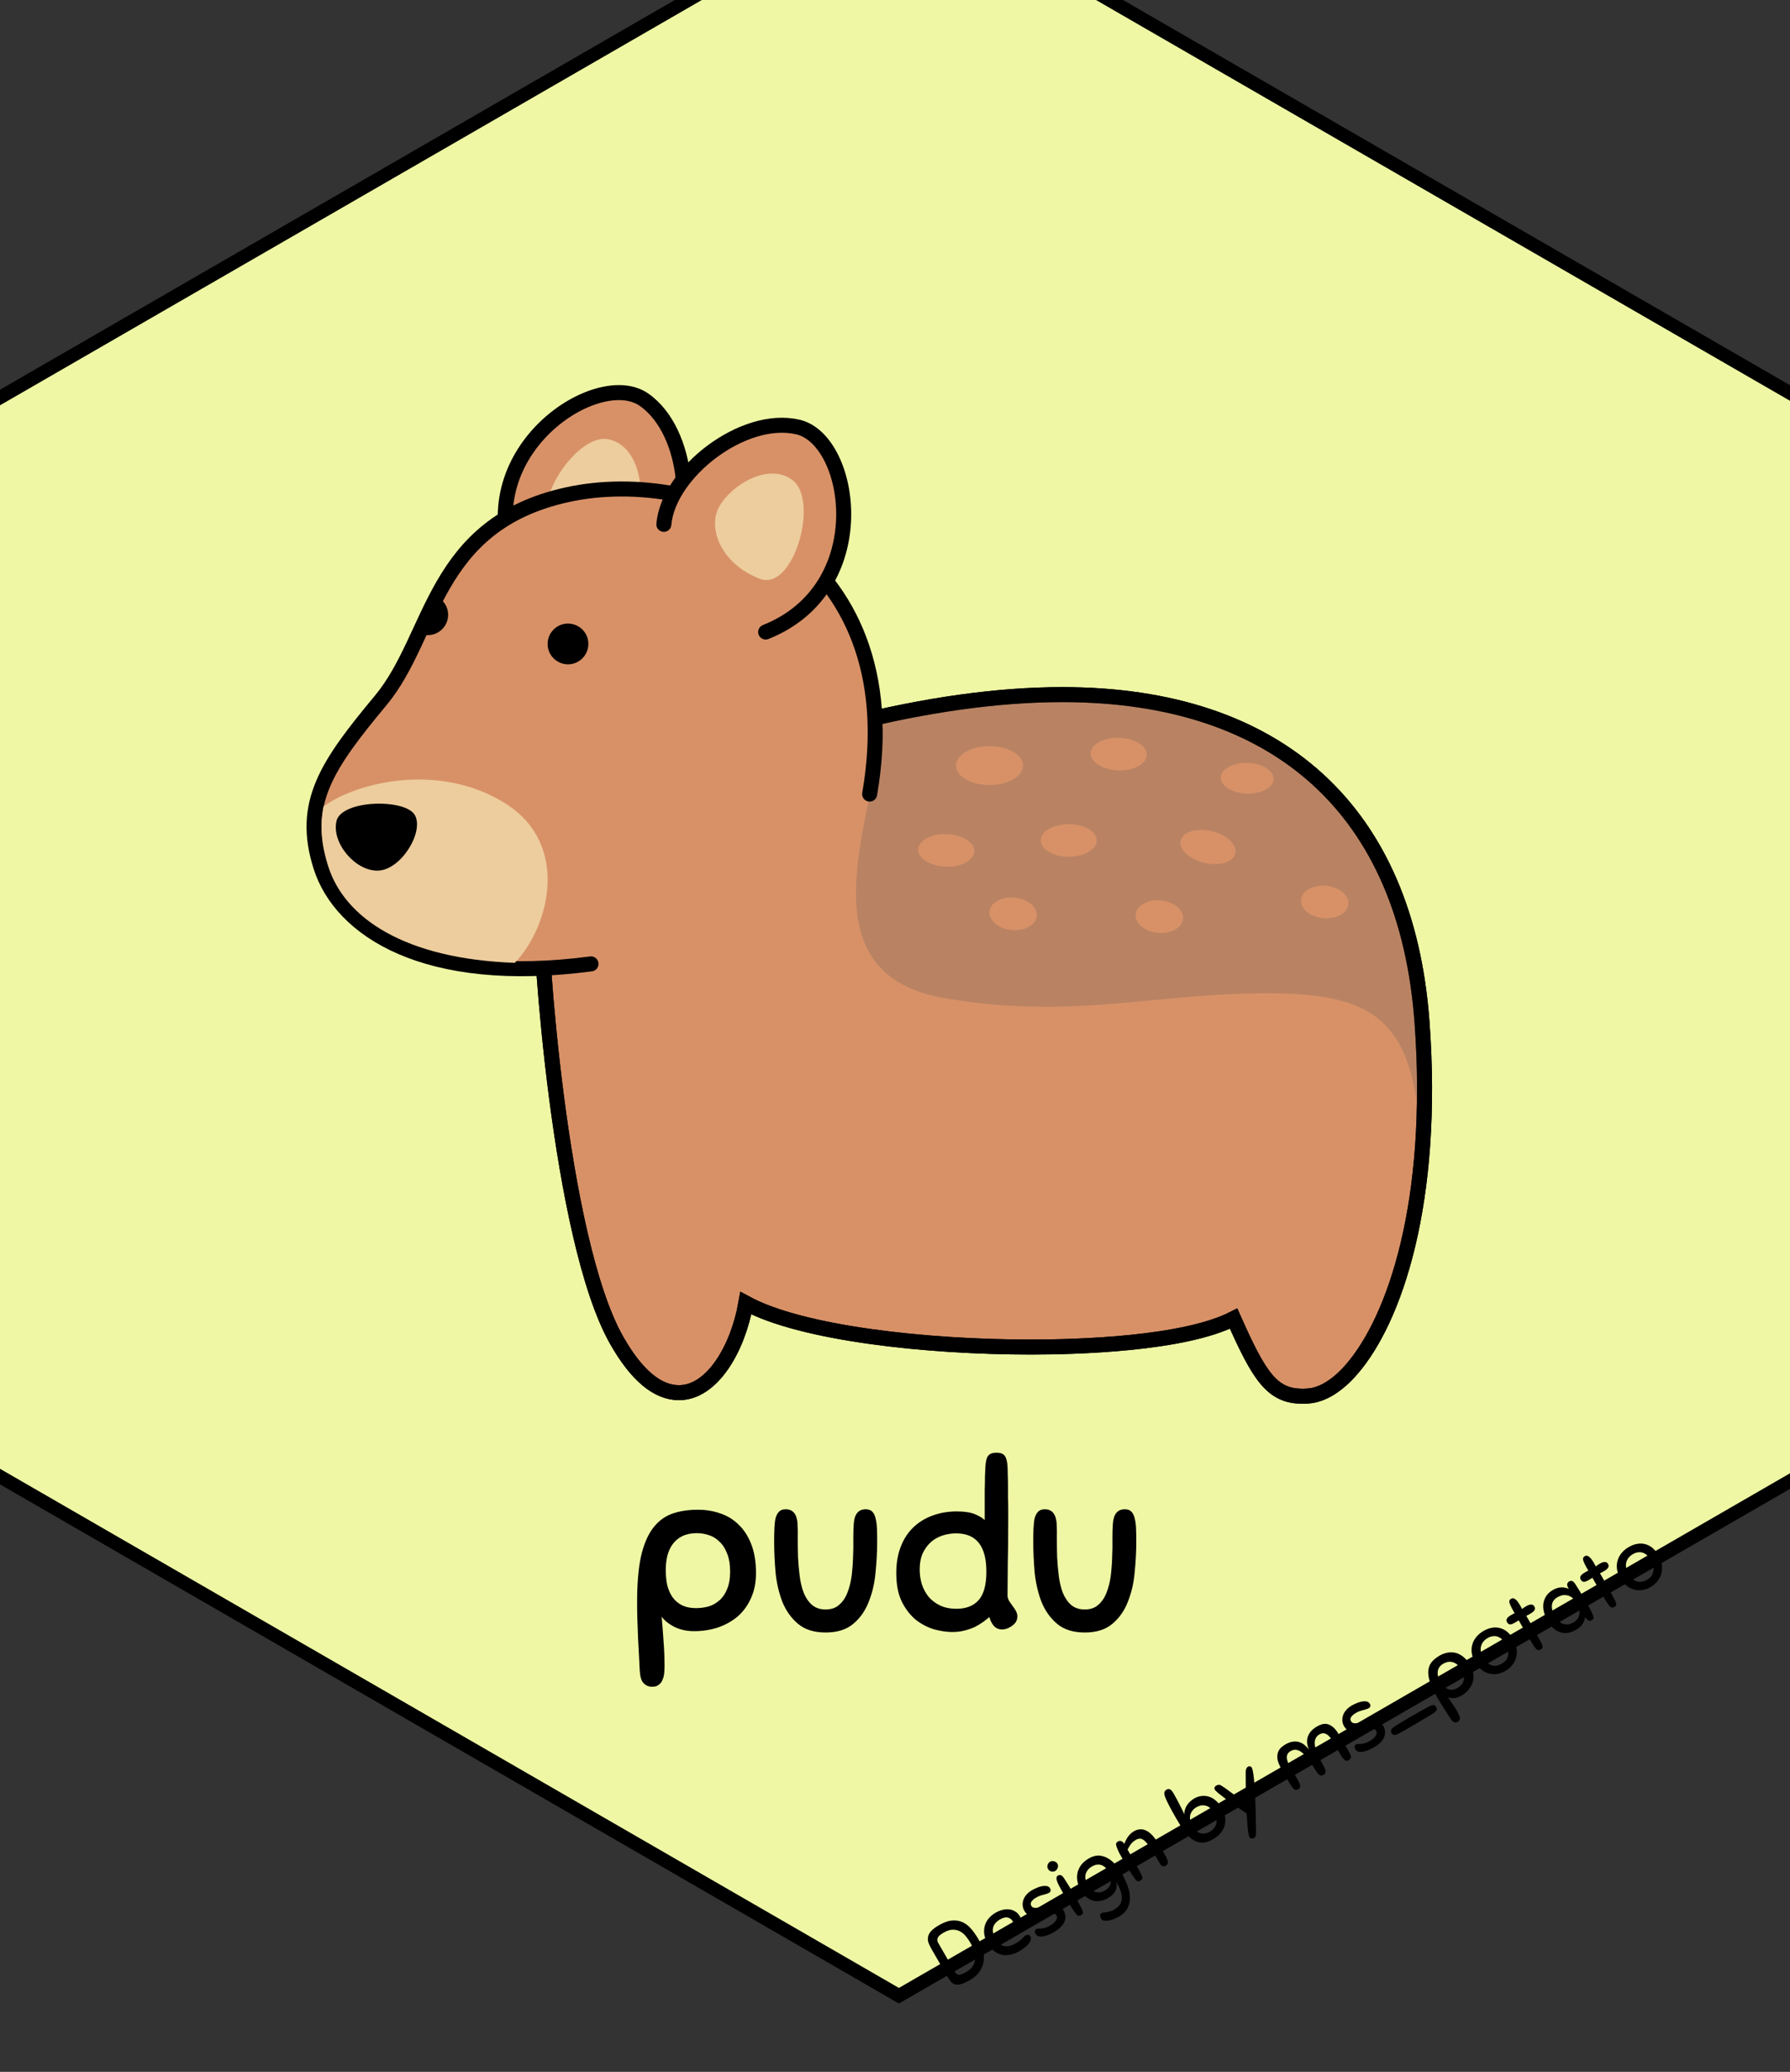 <?xml version="1.0" encoding="UTF-8" standalone="no"?>
<!-- Created with Inkscape (http://www.inkscape.org/) -->

<svg
   width="43.169mm"
   height="49.952mm"
   viewBox="0 0 43.169 49.952"
   version="1.1"
   id="svg5"
   inkscape:version="1.4 (1:1.4+202410161351+e7c3feb100)"
   sodipodi:docname="logo.svg"
   xml:space="preserve"
   xmlns:inkscape="http://www.inkscape.org/namespaces/inkscape"
   xmlns:sodipodi="http://sodipodi.sourceforge.net/DTD/sodipodi-0.dtd"
   xmlns="http://www.w3.org/2000/svg"
   xmlns:svg="http://www.w3.org/2000/svg"><rect x="0" y="0" width="43.169" height="49.952" fill="#333333" stroke="none"/><sodipodi:namedview
     id="namedview7"
     pagecolor="#ffffff"
     bordercolor="#000000"
     borderopacity="0.25"
     inkscape:pageshadow="2"
     inkscape:pageopacity="0.0"
     inkscape:pagecheckerboard="0"
     inkscape:document-units="mm"
     showgrid="false"
     showguides="true"
     inkscape:guide-bbox="true"
     fit-margin-top="0"
     fit-margin-left="0"
     fit-margin-right="0"
     fit-margin-bottom="0"
     inkscape:zoom="8.8992923"
     inkscape:cx="74.55649"
     inkscape:cy="80.231099"
     inkscape:window-width="1920"
     inkscape:window-height="1131"
     inkscape:window-x="0"
     inkscape:window-y="32"
     inkscape:window-maximized="1"
     inkscape:current-layer="layer1"
     inkscape:showpageshadow="2"
     inkscape:deskcolor="#d1d1d1"><sodipodi:guide
       position="43.012,12.579"
       orientation="0,-1"
       id="guide26698"
       inkscape:locked="false" /><sodipodi:guide
       position="43.012,37.373"
       orientation="0,-1"
       id="guide26700"
       inkscape:locked="false" /><sodipodi:guide
       position="45.312,40.013"
       orientation="0,-1"
       id="guide26806"
       inkscape:locked="false" /><sodipodi:guide
       position="10.189,-43.125"
       orientation="0,-1"
       id="guide1"
       inkscape:locked="false" /></sodipodi:namedview><defs
     id="defs2"><inkscape:perspective
       sodipodi:type="inkscape:persp3d"
       inkscape:vp_x="0 : 388.91988 : 1"
       inkscape:vp_y="0 : 999.99996 : 0"
       inkscape:vp_z="1500.0001 : 388.91988 : 1"
       inkscape:persp3d-origin="750.00003 : 94.874417 : 1"
       id="perspective4362" /><clipPath
       id="clp12"><path
         d="m 45.315,71.927 h 12.92 v 15.867 h -12.92 z"
         id="path184"
         inkscape:connector-curvature="0" /></clipPath><clipPath
       id="clp21"><path
         d="m 123.91,72.178 h 26.23 v 15.294 h -26.23 z"
         id="path592"
         inkscape:connector-curvature="0" /></clipPath><clipPath
       id="clp9"><path
         d="m 413.96,49.857 h 31.76 v 8.719 h -31.76 z"
         id="path100"
         inkscape:connector-curvature="0" /></clipPath><inkscape:perspective
       sodipodi:type="inkscape:persp3d"
       inkscape:vp_x="0 : 142.75147 : 1"
       inkscape:vp_y="0 : 999.99992 : 0"
       inkscape:vp_z="1500.0001 : 142.75147 : 1"
       inkscape:persp3d-origin="750.00001 : -151.29398 : 1"
       id="perspective4362-535" /><clipPath
       id="clp12-6"><path
         d="m 45.315,71.927 h 12.92 v 15.867 h -12.92 z"
         id="path184-2"
         inkscape:connector-curvature="0" /></clipPath><clipPath
       id="clp21-9"><path
         d="m 123.91,72.178 h 26.23 v 15.294 h -26.23 z"
         id="path592-12"
         inkscape:connector-curvature="0" /></clipPath><clipPath
       id="clp9-7"><path
         d="m 413.96,49.857 h 31.76 v 8.719 h -31.76 z"
         id="path100-0"
         inkscape:connector-curvature="0" /></clipPath><inkscape:perspective
       sodipodi:type="inkscape:persp3d"
       inkscape:vp_x="0 : 142.75147 : 1"
       inkscape:vp_y="0 : 999.99992 : 0"
       inkscape:vp_z="1500.0001 : 142.75147 : 1"
       inkscape:persp3d-origin="750.00001 : -151.29398 : 1"
       id="perspective4362-5" /><clipPath
       id="clp12-3"><path
         d="m 45.315,71.927 h 12.92 v 15.867 h -12.92 z"
         id="path184-5"
         inkscape:connector-curvature="0" /></clipPath><clipPath
       id="clp21-6"><path
         d="m 123.91,72.178 h 26.23 v 15.294 h -26.23 z"
         id="path592-2"
         inkscape:connector-curvature="0" /></clipPath><clipPath
       id="clp9-9"><path
         d="m 413.96,49.857 h 31.76 v 8.719 h -31.76 z"
         id="path100-1"
         inkscape:connector-curvature="0" /></clipPath><inkscape:perspective
       sodipodi:type="inkscape:persp3d"
       inkscape:vp_x="0 : 388.91988 : 1"
       inkscape:vp_y="0 : 999.99996 : 0"
       inkscape:vp_z="1500.0001 : 388.91988 : 1"
       inkscape:persp3d-origin="750.00003 : 94.874417 : 1"
       id="perspective4362-9" /><clipPath
       id="clp12-37"><path
         d="m 45.315,71.927 h 12.92 v 15.867 h -12.92 z"
         id="path184-4"
         inkscape:connector-curvature="0" /></clipPath><clipPath
       id="clp21-5"><path
         d="m 123.91,72.178 h 26.23 v 15.294 h -26.23 z"
         id="path592-25"
         inkscape:connector-curvature="0" /></clipPath><clipPath
       id="clp9-4"><path
         d="m 413.96,49.857 h 31.76 v 8.719 h -31.76 z"
         id="path100-7"
         inkscape:connector-curvature="0" /></clipPath><inkscape:perspective
       sodipodi:type="inkscape:persp3d"
       inkscape:vp_x="0 : 388.91988 : 1"
       inkscape:vp_y="0 : 999.99996 : 0"
       inkscape:vp_z="1500.0001 : 388.91988 : 1"
       inkscape:persp3d-origin="750.00003 : 94.874417 : 1"
       id="perspective4362-6" /><clipPath
       id="clp12-8"><path
         d="m 45.315,71.927 h 12.92 v 15.867 h -12.92 z"
         id="path184-9"
         inkscape:connector-curvature="0" /></clipPath><clipPath
       id="clp21-2"><path
         d="m 123.91,72.178 h 26.23 v 15.294 h -26.23 z"
         id="path592-6"
         inkscape:connector-curvature="0" /></clipPath><clipPath
       id="clp9-6"><path
         d="m 413.96,49.857 h 31.76 v 8.719 h -31.76 z"
         id="path100-4"
         inkscape:connector-curvature="0" /></clipPath><inkscape:perspective
       sodipodi:type="inkscape:persp3d"
       inkscape:vp_x="0 : 388.91988 : 1"
       inkscape:vp_y="0 : 999.99996 : 0"
       inkscape:vp_z="1500.0001 : 388.91988 : 1"
       inkscape:persp3d-origin="750.00003 : 94.874417 : 1"
       id="perspective4362-53" /><clipPath
       id="clp12-5"><path
         d="m 45.315,71.927 h 12.92 v 15.867 h -12.92 z"
         id="path184-6"
         inkscape:connector-curvature="0" /></clipPath><clipPath
       id="clp21-29"><path
         d="m 123.91,72.178 h 26.23 v 15.294 h -26.23 z"
         id="path592-1"
         inkscape:connector-curvature="0" /></clipPath><clipPath
       id="clp9-2"><path
         d="m 413.96,49.857 h 31.76 v 8.719 h -31.76 z"
         id="path100-70"
         inkscape:connector-curvature="0" /></clipPath><clipPath
       clipPathUnits="userSpaceOnUse"
       id="clipPath119"><path
         d="m 4269.8,3683.33 h 1147.9 v 971.02 H 4269.8 Z"
         transform="translate(2.5e-4)"
         id="path119" /></clipPath><clipPath
       clipPathUnits="userSpaceOnUse"
       id="clipPath122"><path
         d="m 4470.83,4481.79 h 134.539 v 78.012 H 4470.83 Z"
         transform="translate(2.5e-4)"
         id="path122" /></clipPath><clipPath
       clipPathUnits="userSpaceOnUse"
       id="clipPath125"><path
         d="m 4741.72,4511.2 h 112.59 v 65.391 h -112.59 z"
         transform="translate(2.5e-4)"
         id="path125" /></clipPath><clipPath
       clipPathUnits="userSpaceOnUse"
       id="clipPath128"><path
         d="m 5003.01,4464.49 h 106.258 v 61.707 H 5003.01 Z"
         transform="translate(2.5e-4)"
         id="path128" /></clipPath><clipPath
       clipPathUnits="userSpaceOnUse"
       id="clipPath131"><path
         d="m 4641.19,4337.78 h 112.629 v 65.309 H 4641.19 Z"
         transform="translate(2.5e-4)"
         id="path131" /></clipPath><clipPath
       clipPathUnits="userSpaceOnUse"
       id="clipPath134"><path
         d="m 4831.93,4184.54 h 95.242 v 65.66 H 4831.93 Z"
         transform="translate(2.5e-4)"
         id="path134" /></clipPath><clipPath
       clipPathUnits="userSpaceOnUse"
       id="clipPath137"><path
         d="m 4538.1,4190.22 h 95.231 v 65.66 H 4538.1 Z"
         transform="translate(2.5e-4)"
         id="path137" /></clipPath><clipPath
       clipPathUnits="userSpaceOnUse"
       id="clipPath140"><path
         d="m 5164.25,4213.97 h 95.231 v 65.66 H 5164.25 Z"
         transform="translate(2.5e-4)"
         id="path140" /></clipPath><clipPath
       clipPathUnits="userSpaceOnUse"
       id="clipPath143"><path
         d="m 4394.99,4317.72 h 112.594 v 65.391 H 4394.99 Z"
         transform="translate(2.5e-4)"
         id="path143" /></clipPath><clipPath
       clipPathUnits="userSpaceOnUse"
       id="clipPath146"><path
         d="m 4921.97,4322.92 h 110.633 v 68.68 H 4921.97 Z"
         transform="translate(2.5e-4)"
         id="path146" /></clipPath><clipPath
       clipPathUnits="userSpaceOnUse"
       id="clipPath2"><path
         d="m 4641.191,4337.782 h 112.629 v 65.309 h -112.629 z"
         id="path2"
         style="stroke-width:1" /></clipPath><clipPath
       clipPathUnits="userSpaceOnUse"
       id="clipPath3"><path
         d="m 4741.722,4511.202 h 112.59 v 65.391 h -112.59 z"
         id="path3"
         style="stroke-width:1" /></clipPath><clipPath
       clipPathUnits="userSpaceOnUse"
       id="clipPath4"><path
         d="m 4538.101,4190.221 h 95.23 v 65.661 h -95.23 z"
         id="path4"
         style="stroke-width:1" /></clipPath><clipPath
       clipPathUnits="userSpaceOnUse"
       id="clipPath5"><path
         d="m 5164.251,4213.971 h 95.23 v 65.661 h -95.23 z"
         id="path5"
         style="stroke-width:1" /></clipPath><clipPath
       clipPathUnits="userSpaceOnUse"
       id="clipPath6"><path
         d="M 4470.831,4481.792 H 4605.37 v 78.011 h -134.539 z"
         id="path6"
         style="stroke-width:1" /></clipPath><clipPath
       clipPathUnits="userSpaceOnUse"
       id="clipPath7"><path
         d="m 4269.801,3683.331 h 1147.9 v 971.021 H 4269.801 Z"
         id="path7"
         style="stroke-width:1" /></clipPath><clipPath
       clipPathUnits="userSpaceOnUse"
       id="clipPath8"><path
         d="m 5003.011,4464.492 h 106.258 v 61.707 H 5003.011 Z"
         id="path8"
         style="stroke-width:1" /></clipPath><clipPath
       clipPathUnits="userSpaceOnUse"
       id="clipPath9"><path
         d="m 4921.972,4322.922 h 110.633 v 68.68 h -110.633 z"
         id="path9"
         style="stroke-width:1" /></clipPath><clipPath
       clipPathUnits="userSpaceOnUse"
       id="clipPath10"><path
         d="m 4394.991,4317.721 h 112.594 v 65.391 h -112.594 z"
         id="path10"
         style="stroke-width:1" /></clipPath><clipPath
       clipPathUnits="userSpaceOnUse"
       id="clipPath11"><path
         d="m 4831.931,4184.541 h 95.242 v 65.661 h -95.242 z"
         id="path11"
         style="stroke-width:1" /></clipPath></defs><g
     inkscape:label="Layer 1"
     inkscape:groupmode="layer"
     id="layer1"
     transform="translate(679.368,-136.391)"><path
       sodipodi:type="star"
       style="fill:#eff7a4;fill-opacity:1;stroke:#000000;stroke-width:21.704;stroke-miterlimit:4;stroke-dasharray:none;stroke-opacity:1"
       id="path4560-6"
       sodipodi:sides="6"
       sodipodi:cx="-5551.2134"
       sodipodi:cy="-204.52565"
       sodipodi:r1="1701.6108"
       sodipodi:r2="1473.6381"
       sodipodi:arg1="1.0471976"
       sodipodi:arg2="1.5707963"
       inkscape:flatsided="true"
       inkscape:rounded="0"
       inkscape:randomized="0"
       inkscape:transform-center-x="1.5731476e-05"
       inkscape:transform-center-y="7.9344316e-05"
       transform="matrix(0,0.015,-0.015,0,-660.757,242.251)"
       d="m -4700.408,1269.113 -1701.611,-10e-5 -850.805,-1473.638 850.806,-1473.638 1701.611,10e-5 850.805,1473.638 z" /><path
       d="m -656.732,182.811 q 0.189,-0.109 0.335,-0.118 0.146,-0.009 0.261,0.05 0.115,0.059 0.202,0.167 0.089,0.107 0.16,0.23 0.077,0.134 0.111,0.273 0.036,0.138 0.016,0.269 -0.019,0.128 -0.098,0.245 -0.08,0.115 -0.232,0.203 -0.121,0.07 -0.205,0.094 -0.081,0.025 -0.141,0.013 -0.059,-0.013 -0.102,-0.058 -0.043,-0.046 -0.085,-0.117 l -0.398,-0.689 q -0.045,-0.079 -0.07,-0.15 -0.022,-0.073 -0.007,-0.14 0.014,-0.069 0.073,-0.135 0.061,-0.067 0.181,-0.136 z m 0.661,1.129 q 0.114,-0.066 0.164,-0.148 0.051,-0.086 0.056,-0.179 0.005,-0.093 -0.028,-0.189 -0.031,-0.097 -0.083,-0.187 -0.048,-0.083 -0.108,-0.158 -0.061,-0.077 -0.141,-0.121 -0.08,-0.044 -0.179,-0.043 -0.1,0.001 -0.224,0.073 -0.114,0.066 -0.139,0.124 -0.025,0.058 0.014,0.126 l 0.405,0.702 q 0.033,0.057 0.09,0.063 0.058,0.003 0.173,-0.064 z"
       style="font-weight:bold;font-size:2.117px;font-family:Sniglet;-inkscape-font-specification:'Sniglet Bold';fill:#000000;stroke-width:0.316;stroke-linecap:round;stroke-linejoin:round"
       id="path79928-2" /><path
       d="m -654.995,183.086 q -0.064,0.037 -0.141,0.069 -0.076,0.029 -0.178,0.044 0.081,0.102 0.189,0.116 0.11,0.012 0.253,-0.07 0.051,-0.03 0.089,-0.058 0.038,-0.031 0.065,-0.057 0.026,-0.027 0.046,-0.046 0.02,-0.021 0.04,-0.032 0.026,-0.015 0.059,-0.012 0.032,8.9e-4 0.053,0.038 0.026,0.046 0.005,0.097 -0.02,0.051 -0.064,0.101 -0.044,0.047 -0.101,0.088 -0.057,0.042 -0.102,0.068 -0.108,0.062 -0.217,0.086 -0.107,0.022 -0.207,0.002 -0.101,-0.022 -0.188,-0.089 -0.087,-0.067 -0.155,-0.184 -0.066,-0.114 -0.082,-0.222 -0.014,-0.109 0.013,-0.206 0.028,-0.097 0.094,-0.176 0.068,-0.081 0.167,-0.138 0.077,-0.044 0.16,-0.066 0.085,-0.022 0.163,-0.014 0.08,0.008 0.149,0.051 0.07,0.04 0.117,0.123 0.042,0.073 0.044,0.141 0.002,0.067 -0.031,0.128 -0.032,0.06 -0.095,0.116 -0.061,0.055 -0.147,0.105 z m -0.258,-0.418 q -0.05,0.029 -0.088,0.068 -0.04,0.037 -0.062,0.087 -0.022,0.047 -0.022,0.106 -10e-4,0.057 0.027,0.126 0.088,-0.009 0.161,-0.034 0.072,-0.027 0.146,-0.069 0.108,-0.062 0.145,-0.118 0.037,-0.058 -0.003,-0.128 -0.037,-0.064 -0.114,-0.083 -0.075,-0.02 -0.189,0.045 z"
       style="font-weight:bold;font-size:2.117px;font-family:Sniglet;-inkscape-font-specification:'Sniglet Bold';fill:#000000;stroke-width:0.316;stroke-linecap:round;stroke-linejoin:round"
       id="path79930-7" /><path
       d="m -654.472,181.958 q 0.038,-0.022 0.101,-0.049 0.062,-0.029 0.126,-0.041 0.063,-0.014 0.119,-0.005 0.057,0.009 0.084,0.057 0.016,0.028 0.011,0.057 -0.003,0.029 -0.036,0.048 -0.024,0.014 -0.059,0.025 -0.033,0.01 -0.075,0.022 -0.041,0.009 -0.088,0.026 -0.044,0.016 -0.09,0.043 -0.077,0.044 -0.113,0.097 -0.034,0.051 -0.004,0.103 0.017,0.029 0.045,0.04 0.03,0.01 0.069,0.009 0.04,-0.003 0.086,-0.016 0.049,-0.013 0.101,-0.029 0.065,-0.018 0.131,-0.032 0.067,-0.014 0.13,-0.007 0.062,0.006 0.118,0.039 0.055,0.032 0.096,0.103 0.078,0.136 0.022,0.276 -0.057,0.138 -0.257,0.253 -0.044,0.025 -0.108,0.053 -0.064,0.03 -0.127,0.042 -0.063,0.014 -0.119,0.005 -0.056,-0.012 -0.086,-0.065 -0.021,-0.037 -0.015,-0.065 0.007,-0.031 0.032,-0.046 0.02,-0.012 0.05,-0.011 0.029,1.2e-4 0.069,-0.003 0.04,-0.003 0.091,-0.016 0.051,-0.013 0.116,-0.05 0.024,-0.014 0.061,-0.038 0.036,-0.026 0.066,-0.06 0.031,-0.035 0.044,-0.072 0.014,-0.04 -0.011,-0.082 -0.019,-0.033 -0.05,-0.044 -0.032,-0.013 -0.073,-0.012 -0.041,0.002 -0.089,0.015 -0.048,0.011 -0.101,0.024 -0.062,0.016 -0.127,0.029 -0.064,0.012 -0.125,0.008 -0.061,-0.004 -0.114,-0.032 -0.054,-0.03 -0.092,-0.096 -0.036,-0.062 -0.041,-0.13 -0.006,-0.07 0.018,-0.138 0.024,-0.068 0.078,-0.128 0.055,-0.061 0.138,-0.109 z"
       style="font-weight:bold;font-size:2.117px;font-family:Sniglet;-inkscape-font-specification:'Sniglet Bold';fill:#000000;stroke-width:0.316;stroke-linecap:round;stroke-linejoin:round"
       id="path79932-0" /><path
       d="m -653.452,182.494 q -0.043,-0.066 -0.096,-0.15 -0.052,-0.087 -0.113,-0.191 -0.075,-0.13 -0.126,-0.223 -0.052,-0.095 -0.079,-0.157 -0.026,-0.066 -0.023,-0.104 10e-4,-0.04 0.034,-0.059 0.031,-0.018 0.068,-0.01 0.036,0.008 0.083,0.079 0.122,0.186 0.226,0.366 0.053,0.092 0.096,0.174 0.042,0.081 0.094,0.178 0.024,0.045 0.03,0.073 0.009,0.027 0.005,0.046 -0.004,0.019 -0.017,0.029 -0.011,0.011 -0.029,0.021 -0.033,0.019 -0.068,0.01 -0.036,-0.011 -0.083,-0.084 z m -0.593,-1.217 q 0.042,-0.024 0.096,-0.011 0.056,0.012 0.082,0.058 0.025,0.044 0.008,0.098 -0.019,0.052 -0.064,0.079 -0.038,0.022 -0.091,0.011 -0.052,-0.014 -0.08,-0.062 -0.025,-0.044 -0.01,-0.094 0.016,-0.053 0.06,-0.079 z"
       style="font-weight:bold;font-size:2.117px;font-family:Sniglet;-inkscape-font-specification:'Sniglet Bold';fill:#000000;stroke-width:0.316;stroke-linecap:round;stroke-linejoin:round"
       id="path79934-9" /><path
       d="m -652.479,182.418 q 0.086,-0.05 0.125,-0.118 0.042,-0.068 0.041,-0.153 6.3e-4,-0.084 -0.035,-0.18 -0.035,-0.099 -0.1,-0.211 0.017,0.068 0.01,0.126 -0.008,0.058 -0.035,0.108 -0.027,0.047 -0.072,0.088 -0.045,0.041 -0.1,0.072 -0.084,0.049 -0.173,0.068 -0.089,0.02 -0.175,10e-4 -0.085,-0.02 -0.163,-0.079 -0.08,-0.062 -0.144,-0.173 -0.062,-0.108 -0.083,-0.216 -0.02,-0.111 0.002,-0.212 0.024,-0.102 0.091,-0.189 0.067,-0.087 0.18,-0.153 0.06,-0.035 0.113,-0.05 0.054,-0.017 0.101,-0.019 0.047,-0.003 0.09,0.007 0.044,0.009 0.085,0.024 0.12,0.048 0.221,0.151 0.1,0.101 0.197,0.27 0.072,0.125 0.125,0.268 0.055,0.142 0.06,0.278 0.006,0.138 -0.053,0.26 -0.058,0.124 -0.21,0.212 -0.028,0.016 -0.064,0.033 -0.034,0.017 -0.074,0.033 -0.038,0.015 -0.079,0.024 -0.04,0.011 -0.079,0.011 -0.048,9.7e-4 -0.081,-0.005 -0.033,-0.006 -0.057,-0.048 -0.02,-0.035 -0.022,-0.073 6.1e-4,-0.037 0.039,-0.059 0.018,-0.011 0.047,-0.012 0.028,-0.002 0.066,-0.009 0.04,-0.006 0.091,-0.021 0.052,-0.015 0.116,-0.052 z m -0.245,-0.445 q 0.071,-0.041 0.106,-0.096 0.035,-0.057 0.041,-0.119 0.008,-0.063 -0.01,-0.126 -0.015,-0.065 -0.047,-0.12 -0.026,-0.046 -0.066,-0.084 -0.038,-0.041 -0.088,-0.064 -0.05,-0.023 -0.111,-0.019 -0.061,0.004 -0.133,0.045 -0.121,0.07 -0.154,0.187 -0.031,0.116 0.051,0.259 0.077,0.134 0.186,0.169 0.108,0.035 0.224,-0.031 z"
       style="font-weight:bold;font-size:2.117px;font-family:Sniglet;-inkscape-font-specification:'Sniglet Bold';fill:#000000;stroke-width:0.316;stroke-linecap:round;stroke-linejoin:round"
       id="path79936-3" /><path
       d="m -651.982,180.755 q -0.068,0.039 -0.11,0.093 -0.041,0.053 -0.083,0.136 0.022,0.038 0.066,0.114 0.042,0.073 0.091,0.162 0.048,0.087 0.095,0.172 0.047,0.085 0.075,0.145 0.018,0.039 0.025,0.064 0.008,0.022 0.005,0.039 -5.8e-4,0.015 -0.014,0.027 -0.012,0.009 -0.034,0.022 -0.022,0.013 -0.038,0.019 -0.015,0.004 -0.029,-1.2e-4 -0.015,-0.006 -0.033,-0.023 -0.017,-0.017 -0.041,-0.05 -0.022,-0.031 -0.058,-0.084 -0.034,-0.054 -0.072,-0.117 -0.04,-0.065 -0.08,-0.13 -0.039,-0.068 -0.072,-0.125 -0.054,-0.093 -0.086,-0.153 -0.03,-0.061 -0.049,-0.111 -0.034,-0.083 -0.027,-0.114 0.007,-0.031 0.038,-0.049 0.046,-0.026 0.083,-0.013 0.039,0.012 0.078,0.067 0.034,-0.098 0.091,-0.177 0.059,-0.08 0.141,-0.128 0.079,-0.045 0.164,-0.046 0.087,-0.001 0.177,0.057 0.054,0.035 0.102,0.088 0.047,0.051 0.09,0.114 0.019,0.028 0.037,0.057 0.018,0.026 0.037,0.059 0.02,0.03 0.043,0.07 0.023,0.04 0.055,0.095 0.034,0.059 0.062,0.111 0.028,0.052 0.041,0.096 0.014,0.041 0.006,0.074 -0.009,0.032 -0.043,0.052 -0.084,0.049 -0.135,-0.03 -0.003,-0.005 -0.026,-0.046 -0.024,-0.042 -0.058,-0.096 -0.032,-0.055 -0.066,-0.111 -0.033,-0.057 -0.056,-0.092 -0.019,-0.028 -0.041,-0.059 -0.022,-0.034 -0.047,-0.066 -0.024,-0.033 -0.049,-0.06 -0.026,-0.029 -0.052,-0.048 -0.06,-0.046 -0.109,-0.04 -0.048,0.006 -0.092,0.031 z"
       style="font-weight:bold;font-size:2.117px;font-family:Sniglet;-inkscape-font-specification:'Sniglet Bold';fill:#000000;stroke-width:0.316;stroke-linecap:round;stroke-linejoin:round"
       id="path79938-6" /><path
       d="m -651.049,179.659 q 0.064,0.11 0.126,0.235 0.064,0.122 0.12,0.241 -0.005,-0.063 0.014,-0.12 0.017,-0.059 0.051,-0.107 0.035,-0.05 0.08,-0.09 0.045,-0.041 0.093,-0.068 0.083,-0.048 0.172,-0.058 0.09,-0.013 0.177,0.015 0.088,0.025 0.167,0.094 0.08,0.066 0.143,0.176 0.061,0.106 0.081,0.212 0.02,0.106 -0.006,0.206 -0.025,0.097 -0.096,0.185 -0.07,0.087 -0.187,0.154 -0.159,0.092 -0.288,0.081 -0.127,-0.012 -0.232,-0.093 -0.106,-0.083 -0.198,-0.216 -0.09,-0.134 -0.177,-0.286 -0.089,-0.154 -0.156,-0.282 -0.067,-0.128 -0.1,-0.211 -0.029,-0.076 -0.021,-0.12 0.009,-0.044 0.051,-0.069 0.031,-0.018 0.058,-0.014 0.026,0.002 0.047,0.022 0.023,0.018 0.043,0.049 0.019,0.028 0.039,0.063 z m 0.536,0.302 q -0.053,0.031 -0.092,0.078 -0.038,0.044 -0.056,0.103 -0.015,0.058 -0.005,0.127 0.01,0.068 0.055,0.147 0.08,0.139 0.191,0.173 0.111,0.031 0.226,-0.035 0.048,-0.028 0.09,-0.069 0.041,-0.043 0.062,-0.1 0.02,-0.058 0.013,-0.13 -0.007,-0.072 -0.056,-0.156 -0.043,-0.075 -0.097,-0.117 -0.052,-0.043 -0.109,-0.057 -0.058,-0.015 -0.115,-0.004 -0.057,0.011 -0.108,0.041 z"
       style="font-weight:bold;font-size:2.117px;font-family:Sniglet;-inkscape-font-specification:'Sniglet Bold';fill:#000000;stroke-width:0.316;stroke-linecap:round;stroke-linejoin:round"
       id="path79940-0" /><path
       d="m -649.076,180.566 q 5.3e-4,0.056 -0.01,0.089 -0.009,0.032 -0.036,0.048 -0.026,0.015 -0.061,0.013 -0.035,-0.002 -0.052,-0.031 -0.016,-0.028 -0.027,-0.089 -0.009,-0.063 -0.017,-0.139 -0.006,-0.077 -0.011,-0.16 -0.006,-0.082 -0.011,-0.15 l -0.003,-0.035 q -0.117,-0.076 -0.247,-0.165 -0.128,-0.09 -0.239,-0.172 -0.111,-0.083 -0.189,-0.145 -0.077,-0.066 -0.092,-0.091 -0.014,-0.024 -0.005,-0.051 0.01,-0.03 0.039,-0.047 0.026,-0.015 0.056,-0.018 0.029,-0.005 0.069,0.019 0.061,0.038 0.134,0.091 0.073,0.051 0.149,0.11 0.077,0.058 0.156,0.118 0.08,0.059 0.157,0.112 -0.003,-0.099 -0.005,-0.207 -0.002,-0.109 -0.004,-0.21 -4.6e-4,-0.102 -8.6e-4,-0.188 -10e-4,-0.087 -10e-4,-0.146 10e-4,-0.057 0.016,-0.09 0.015,-0.033 0.043,-0.049 0.018,-0.011 0.046,-0.005 0.027,0.004 0.042,0.03 0.022,0.038 0.037,0.145 0.016,0.103 0.027,0.246 0.011,0.143 0.018,0.31 0.007,0.165 0.012,0.326 0.004,0.159 0.005,0.3 0.003,0.14 0.006,0.234 z"
       style="font-weight:bold;font-size:2.117px;font-family:Sniglet;-inkscape-font-specification:'Sniglet Bold';fill:#000000;stroke-width:0.316;stroke-linecap:round;stroke-linejoin:round"
       id="path79942-6" /><path
       d="m -646.947,178.816 q -0.029,-0.025 -0.055,-0.061 -0.024,-0.037 -0.057,-0.094 -0.023,-0.04 -0.036,-0.062 -0.012,-0.025 -0.022,-0.041 -0.011,-0.018 -0.02,-0.035 -0.009,-0.019 -0.027,-0.051 -0.037,-0.064 -0.077,-0.126 -0.04,-0.065 -0.086,-0.107 -0.047,-0.044 -0.101,-0.057 -0.054,-0.013 -0.12,0.025 -0.112,0.065 -0.113,0.207 -9.7e-4,0.142 0.121,0.383 0.039,0.075 0.074,0.136 0.035,0.06 0.053,0.108 0.017,0.046 0.011,0.082 -0.005,0.034 -0.049,0.06 -0.04,0.023 -0.07,0.014 -0.031,-0.011 -0.065,-0.048 -0.031,-0.038 -0.068,-0.097 -0.035,-0.06 -0.087,-0.138 -0.056,-0.085 -0.116,-0.158 -0.058,-0.074 -0.12,-0.119 -0.062,-0.048 -0.129,-0.058 -0.065,-0.011 -0.135,0.029 -0.066,0.038 -0.084,0.092 -0.017,0.051 -0.003,0.114 0.013,0.061 0.048,0.129 0.035,0.065 0.073,0.131 0.019,0.033 0.029,0.05 0.01,0.014 0.018,0.026 0.007,0.013 0.019,0.033 0.013,0.019 0.038,0.061 0.035,0.06 0.057,0.106 0.024,0.045 0.031,0.083 0.008,0.044 -0.008,0.066 -0.018,0.02 -0.036,0.03 -0.057,0.033 -0.097,0.002 -0.04,-0.031 -0.086,-0.107 -0.024,-0.042 -0.056,-0.092 -0.031,-0.053 -0.074,-0.128 -0.021,-0.037 -0.037,-0.064 -0.016,-0.027 -0.031,-0.053 -0.013,-0.027 -0.028,-0.052 -0.014,-0.028 -0.033,-0.064 -0.059,-0.115 -0.062,-0.201 -0.004,-0.088 0.023,-0.15 0.028,-0.062 0.077,-0.103 0.049,-0.043 0.095,-0.069 0.099,-0.057 0.184,-0.067 0.085,-0.01 0.154,0.013 0.071,0.022 0.127,0.071 0.057,0.048 0.1,0.106 -0.028,-0.065 -0.039,-0.136 -0.011,-0.074 0.006,-0.145 0.018,-0.074 0.073,-0.145 0.054,-0.071 0.159,-0.131 0.049,-0.029 0.107,-0.047 0.059,-0.021 0.123,-0.012 0.064,0.009 0.132,0.059 0.068,0.046 0.137,0.153 0.022,0.034 0.038,0.061 0.017,0.025 0.031,0.05 0.017,0.025 0.032,0.052 0.016,0.027 0.037,0.064 0.043,0.075 0.072,0.129 0.03,0.051 0.054,0.093 0.02,0.035 0.034,0.066 0.015,0.03 0.018,0.056 0.002,0.025 -0.008,0.049 -0.01,0.021 -0.043,0.04 -0.031,0.018 -0.054,0.017 -0.024,-0.003 -0.052,-0.026 z"
       style="font-weight:bold;font-size:2.117px;font-family:Sniglet;-inkscape-font-specification:'Sniglet Bold';fill:#000000;stroke-width:0.316;stroke-linecap:round;stroke-linejoin:round"
       id="path79944-2" /><path
       d="m -646.762,177.507 q 0.038,-0.022 0.101,-0.049 0.062,-0.029 0.126,-0.041 0.063,-0.014 0.119,-0.005 0.056,0.009 0.084,0.057 0.016,0.028 0.011,0.057 -0.003,0.029 -0.036,0.048 -0.024,0.014 -0.059,0.025 -0.033,0.01 -0.075,0.022 -0.041,0.009 -0.088,0.026 -0.044,0.016 -0.09,0.043 -0.077,0.044 -0.113,0.097 -0.034,0.051 -0.004,0.103 0.017,0.029 0.045,0.04 0.03,0.01 0.069,0.009 0.04,-0.003 0.086,-0.016 0.049,-0.013 0.101,-0.029 0.065,-0.018 0.131,-0.032 0.067,-0.014 0.13,-0.007 0.062,0.006 0.118,0.039 0.055,0.032 0.096,0.103 0.078,0.136 0.022,0.276 -0.057,0.138 -0.257,0.253 -0.044,0.025 -0.108,0.053 -0.063,0.03 -0.127,0.042 -0.063,0.014 -0.119,0.005 -0.056,-0.012 -0.086,-0.065 -0.021,-0.037 -0.015,-0.065 0.007,-0.031 0.032,-0.046 0.02,-0.012 0.05,-0.011 0.029,1.2e-4 0.069,-0.003 0.04,-0.003 0.091,-0.016 0.051,-0.013 0.116,-0.05 0.024,-0.014 0.061,-0.038 0.036,-0.026 0.066,-0.06 0.031,-0.035 0.044,-0.072 0.014,-0.04 -0.011,-0.082 -0.019,-0.033 -0.05,-0.044 -0.032,-0.013 -0.073,-0.012 -0.041,0.002 -0.089,0.015 -0.048,0.011 -0.101,0.024 -0.062,0.016 -0.127,0.029 -0.064,0.012 -0.125,0.008 -0.061,-0.004 -0.114,-0.032 -0.054,-0.03 -0.092,-0.096 -0.036,-0.062 -0.041,-0.13 -0.006,-0.07 0.018,-0.138 0.024,-0.068 0.078,-0.128 0.055,-0.061 0.138,-0.109 z"
       style="font-weight:bold;font-size:2.117px;font-family:Sniglet;-inkscape-font-specification:'Sniglet Bold';fill:#000000;stroke-width:0.316;stroke-linecap:round;stroke-linejoin:round"
       id="path79946-6" /><path
       d="m -644.801,177.699 q -0.124,0.076 -0.309,0.185 -0.181,0.109 -0.416,0.245 -0.125,0.072 -0.186,0.088 -0.062,0.016 -0.097,-0.044 -0.01,-0.017 -0.013,-0.031 -0.005,-0.017 0.002,-0.035 0.005,-0.02 0.023,-0.04 0.02,-0.021 0.054,-0.046 0.037,-0.024 0.077,-0.049 0.041,-0.026 0.092,-0.056 0.052,-0.032 0.12,-0.072 0.068,-0.039 0.159,-0.092 0.099,-0.057 0.197,-0.112 0.097,-0.056 0.197,-0.107 0.045,-0.024 0.073,-0.03 0.028,-0.007 0.047,-0.003 0.019,0.004 0.029,0.017 0.012,0.013 0.022,0.031 0.019,0.033 0.008,0.069 -0.009,0.035 -0.082,0.082 z"
       style="font-weight:bold;font-size:2.117px;font-family:Sniglet;-inkscape-font-specification:'Sniglet Bold';fill:#000000;stroke-width:0.316;stroke-linecap:round;stroke-linejoin:round"
       id="path79948-1" /><path
       d="m -644.219,177.666 q 0.02,0.035 0.036,0.067 0.017,0.034 0.021,0.066 0.006,0.031 -0.006,0.057 -0.009,0.027 -0.044,0.047 -0.04,0.023 -0.085,0.01 -0.042,-0.013 -0.086,-0.082 -0.028,-0.045 -0.07,-0.109 -0.042,-0.064 -0.087,-0.135 -0.044,-0.072 -0.09,-0.144 -0.044,-0.072 -0.08,-0.135 -0.124,-0.214 -0.175,-0.371 -0.049,-0.157 -0.036,-0.275 0.013,-0.117 0.082,-0.201 0.071,-0.085 0.188,-0.153 0.093,-0.054 0.193,-0.072 0.098,-0.02 0.194,0.005 0.096,0.023 0.188,0.097 0.091,0.072 0.167,0.204 0.064,0.11 0.074,0.217 0.012,0.105 -0.02,0.202 -0.033,0.095 -0.105,0.178 -0.071,0.08 -0.172,0.138 -0.086,0.05 -0.176,0.055 -0.089,0.003 -0.143,-0.023 0.068,0.097 0.125,0.182 0.058,0.084 0.109,0.172 z m -0.337,-1.167 q -0.064,0.037 -0.099,0.087 -0.033,0.048 -0.04,0.104 -0.007,0.056 0.009,0.117 0.018,0.061 0.054,0.123 0.035,0.06 0.078,0.109 0.043,0.046 0.094,0.07 0.051,0.025 0.11,0.022 0.06,-0.003 0.126,-0.041 0.051,-0.03 0.092,-0.07 0.039,-0.042 0.057,-0.096 0.019,-0.055 0.01,-0.123 -0.008,-0.069 -0.056,-0.151 -0.049,-0.084 -0.105,-0.127 -0.056,-0.046 -0.115,-0.059 -0.058,-0.015 -0.114,-0.003 -0.054,0.012 -0.1,0.038 z"
       style="font-weight:bold;font-size:2.117px;font-family:Sniglet;-inkscape-font-specification:'Sniglet Bold';fill:#000000;stroke-width:0.316;stroke-linecap:round;stroke-linejoin:round"
       id="path79950-8" /><path
       d="m -643.586,175.71 q 0.104,-0.06 0.206,-0.075 0.101,-0.017 0.191,0.009 0.092,0.025 0.172,0.091 0.08,0.066 0.14,0.171 0.067,0.115 0.083,0.228 0.018,0.112 -0.009,0.213 -0.025,0.1 -0.093,0.186 -0.066,0.085 -0.169,0.144 -0.112,0.065 -0.22,0.076 -0.107,0.01 -0.203,-0.022 -0.095,-0.033 -0.174,-0.102 -0.079,-0.069 -0.134,-0.165 -0.06,-0.104 -0.077,-0.21 -0.016,-0.108 0.01,-0.206 0.027,-0.101 0.097,-0.188 0.07,-0.087 0.18,-0.15 z m 0.432,0.794 q 0.075,-0.043 0.114,-0.1 0.037,-0.058 0.045,-0.121 0.009,-0.064 -0.008,-0.128 -0.016,-0.066 -0.051,-0.127 -0.036,-0.062 -0.083,-0.106 -0.046,-0.046 -0.103,-0.068 -0.054,-0.022 -0.118,-0.015 -0.063,0.005 -0.133,0.045 -0.071,0.041 -0.111,0.096 -0.039,0.054 -0.052,0.118 -0.011,0.06 0.003,0.128 0.014,0.067 0.052,0.133 0.077,0.134 0.194,0.179 0.117,0.042 0.251,-0.035 z"
       style="font-weight:bold;font-size:2.117px;font-family:Sniglet;-inkscape-font-specification:'Sniglet Bold';fill:#000000;stroke-width:0.316;stroke-linecap:round;stroke-linejoin:round"
       id="path79952-7" /><path
       d="m -642.369,176.087 q -0.072,-0.112 -0.165,-0.269 -0.092,-0.159 -0.208,-0.361 -0.017,0.012 -0.043,0.027 -0.024,0.014 -0.038,0.022 -0.033,0.019 -0.061,0.033 -0.027,0.013 -0.052,0.015 -0.025,0.002 -0.046,-0.008 -0.022,-0.012 -0.04,-0.043 -0.051,-0.088 0.081,-0.164 0.02,-0.012 0.05,-0.029 0.029,-0.017 0.051,-0.025 -0.056,-0.097 -0.086,-0.158 -0.03,-0.061 -0.039,-0.097 -0.008,-0.039 0.003,-0.058 0.012,-0.022 0.04,-0.037 0.029,-0.017 0.059,-0.007 0.03,0.01 0.057,0.035 0.029,0.025 0.053,0.062 0.026,0.036 0.047,0.073 0.015,0.026 0.026,0.049 0.012,0.02 0.021,0.037 0.022,-0.022 0.049,-0.038 0.026,-0.018 0.052,-0.032 0.068,-0.039 0.117,-0.038 0.048,-9.7e-4 0.076,0.047 0.017,0.029 0.015,0.055 -0.003,0.024 -0.02,0.046 -0.015,0.021 -0.042,0.041 -0.026,0.018 -0.059,0.037 -0.018,0.011 -0.042,0.024 -0.024,0.014 -0.046,0.022 0.056,0.097 0.103,0.178 0.046,0.081 0.088,0.157 0.041,0.074 0.081,0.149 0.041,0.074 0.085,0.159 0.024,0.045 0.03,0.073 0.009,0.027 0.005,0.046 -0.004,0.019 -0.016,0.031 -0.012,0.009 -0.03,0.02 -0.033,0.019 -0.07,0.011 -0.036,-0.011 -0.083,-0.084 z"
       style="font-weight:bold;font-size:2.117px;font-family:Sniglet;-inkscape-font-specification:'Sniglet Bold';fill:#000000;stroke-width:0.316;stroke-linecap:round;stroke-linejoin:round"
       id="path79954-9" /><path
       d="m -640.974,175.451 q -0.029,0.017 -0.053,0.018 -0.023,-0.001 -0.042,-0.013 -0.019,-0.011 -0.035,-0.031 -0.017,-0.022 -0.034,-0.046 -0.013,0.083 -0.064,0.164 -0.049,0.08 -0.161,0.144 -0.071,0.041 -0.158,0.065 -0.086,0.02 -0.176,0.004 -0.091,-0.018 -0.18,-0.084 -0.089,-0.066 -0.167,-0.2 -0.06,-0.104 -0.088,-0.211 -0.027,-0.106 -0.015,-0.204 0.013,-0.1 0.069,-0.186 0.056,-0.086 0.162,-0.147 0.093,-0.054 0.187,-0.061 0.092,-0.009 0.195,0.034 -0.013,-0.022 -0.024,-0.045 -0.012,-0.025 -0.015,-0.048 -0.002,-0.025 0.01,-0.047 0.011,-0.023 0.042,-0.041 0.028,-0.016 0.064,-0.008 0.036,0.008 0.083,0.079 0.061,0.094 0.107,0.17 0.048,0.075 0.096,0.157 0.058,0.101 0.105,0.186 0.047,0.085 0.095,0.185 0.021,0.044 0.028,0.074 0.009,0.027 0.007,0.045 -0.003,0.016 -0.014,0.027 -0.011,0.011 -0.024,0.018 z m -0.368,-0.408 q -0.055,-0.095 -0.119,-0.139 -0.062,-0.045 -0.125,-0.052 -0.062,-0.011 -0.119,0.005 -0.057,0.016 -0.099,0.04 -0.066,0.038 -0.1,0.089 -0.032,0.05 -0.037,0.109 -0.006,0.057 0.012,0.123 0.019,0.062 0.057,0.128 0.093,0.161 0.207,0.198 0.116,0.036 0.237,-0.034 0.071,-0.041 0.107,-0.094 0.037,-0.055 0.043,-0.115 0.009,-0.061 -0.01,-0.126 -0.017,-0.068 -0.054,-0.132 z"
       style="font-weight:bold;font-size:2.117px;font-family:Sniglet;-inkscape-font-specification:'Sniglet Bold';fill:#000000;stroke-width:0.316;stroke-linecap:round;stroke-linejoin:round"
       id="path79956-2" /><path
       d="m -640.591,175.061 q -0.072,-0.112 -0.165,-0.269 -0.092,-0.159 -0.208,-0.361 -0.017,0.012 -0.043,0.027 -0.024,0.014 -0.038,0.022 -0.033,0.019 -0.061,0.033 -0.027,0.013 -0.052,0.015 -0.025,0.002 -0.046,-0.008 -0.022,-0.012 -0.04,-0.043 -0.051,-0.088 0.081,-0.164 0.02,-0.012 0.049,-0.029 0.029,-0.017 0.051,-0.025 -0.056,-0.097 -0.086,-0.158 -0.03,-0.061 -0.039,-0.097 -0.008,-0.039 0.003,-0.058 0.012,-0.022 0.04,-0.037 0.029,-0.017 0.059,-0.007 0.03,0.01 0.057,0.035 0.029,0.025 0.053,0.062 0.026,0.036 0.047,0.073 0.015,0.026 0.026,0.049 0.012,0.02 0.021,0.037 0.022,-0.022 0.049,-0.038 0.026,-0.018 0.052,-0.032 0.068,-0.039 0.117,-0.038 0.048,-9.8e-4 0.076,0.047 0.017,0.029 0.015,0.055 -0.003,0.024 -0.02,0.046 -0.015,0.021 -0.042,0.041 -0.026,0.018 -0.059,0.037 -0.018,0.011 -0.042,0.024 -0.024,0.014 -0.046,0.022 0.056,0.097 0.103,0.178 0.047,0.081 0.088,0.157 0.041,0.074 0.081,0.149 0.041,0.074 0.085,0.159 0.024,0.045 0.03,0.073 0.009,0.027 0.005,0.046 -0.004,0.019 -0.016,0.031 -0.012,0.009 -0.03,0.02 -0.033,0.019 -0.07,0.011 -0.036,-0.011 -0.083,-0.084 z"
       style="font-weight:bold;font-size:2.117px;font-family:Sniglet;-inkscape-font-specification:'Sniglet Bold';fill:#000000;stroke-width:0.316;stroke-linecap:round;stroke-linejoin:round"
       id="path79958-0" /><path
       d="m -640.083,173.687 q 0.104,-0.06 0.206,-0.075 0.101,-0.017 0.191,0.009 0.092,0.025 0.172,0.091 0.08,0.066 0.14,0.171 0.067,0.115 0.083,0.228 0.018,0.112 -0.009,0.213 -0.025,0.1 -0.093,0.186 -0.066,0.085 -0.169,0.144 -0.112,0.065 -0.22,0.076 -0.107,0.01 -0.203,-0.022 -0.095,-0.033 -0.174,-0.102 -0.079,-0.069 -0.134,-0.165 -0.06,-0.104 -0.077,-0.21 -0.016,-0.108 0.01,-0.206 0.027,-0.101 0.097,-0.188 0.07,-0.087 0.18,-0.15 z m 0.432,0.794 q 0.075,-0.043 0.114,-0.1 0.037,-0.058 0.045,-0.121 0.009,-0.064 -0.008,-0.128 -0.016,-0.066 -0.051,-0.127 -0.036,-0.062 -0.083,-0.106 -0.046,-0.046 -0.103,-0.068 -0.054,-0.022 -0.118,-0.015 -0.063,0.005 -0.133,0.045 -0.071,0.041 -0.111,0.096 -0.039,0.054 -0.052,0.118 -0.011,0.06 0.003,0.128 0.014,0.067 0.052,0.133 0.077,0.134 0.194,0.179 0.117,0.042 0.251,-0.035 z"
       style="font-weight:bold;font-size:2.117px;font-family:Sniglet;-inkscape-font-specification:'Sniglet Bold';fill:#000000;stroke-width:0.316;stroke-linecap:round;stroke-linejoin:round"
       id="path79960-2" /><path
       id="path115"
       d="m -666.377,158.017 0.077,0.131 c 0.015,-0.045 0.03,-0.088 0.045,-0.132 -0.043,0.004 -0.085,0.007 -0.122,6.8e-4"
       style="fill:#c5693c;fill-opacity:1;fill-rule:nonzero;stroke:none;stroke-width:0.012" /><path
       id="path116"
       d="m -666.377,158.017 0.077,0.131 c 0.015,-0.045 0.03,-0.088 0.045,-0.132 -0.043,0.004 -0.085,0.007 -0.122,6.8e-4 z"
       style="fill:none;stroke:#000000;stroke-width:0.361;stroke-linecap:round;stroke-linejoin:miter;stroke-miterlimit:10;stroke-dasharray:none;stroke-opacity:1" /><path
       id="path117"
       d="m -666.377,158.017 -0.13,-0.22 c -0.007,0.157 0.05,0.207 0.13,0.22"
       style="fill:#c5693c;fill-opacity:1;fill-rule:nonzero;stroke:none;stroke-width:0.012" /><path
       id="path113"
       d="m -647.962,170.053 c -0.733,0 -1.041,-0.489 -1.655,-1.871 -1.21,0.617 -3.797,0.686 -4.894,0.686 -2.519,0 -5.526,-0.329 -6.869,-1.058 -0.195,1.103 -0.815,2.158 -1.614,2.158 -0.52,0 -1.025,-0.423 -1.5,-1.259 -1.395,-2.451 -1.874,-9.728 -1.824,-10.46 l -6.7e-4,-1.3e-4 -0.115,0.344 -0.215,-0.362 -0.048,0.004 0.018,-0.053 c -0.086,-0.039 -0.182,-0.126 -0.19,-0.322 l -0.038,-0.065 0.039,0.006 0.028,-0.602 0.317,0.535 c 1.249,-3.507 2.62,-3.874 7.592,-3.875 1.898,-0.479 3.642,-0.721 5.182,-0.721 5.218,0 8.299,2.801 8.674,7.886 0.322,4.362 -0.662,7.186 -1.691,8.375 -0.347,0.401 -0.711,0.625 -1.053,0.649 -0.05,0.004 -0.098,0.006 -0.144,0.006"
       style="fill:#d89167;fill-opacity:1;fill-rule:nonzero;stroke:#000000;stroke-width:0.362;stroke-dasharray:none" /><path
       id="path118"
       d="m -666.377,158.017 -0.13,-0.22 c -0.007,0.157 0.05,0.207 0.13,0.22 z"
       style="fill:none;stroke:#000000;stroke-width:0.361;stroke-linecap:round;stroke-linejoin:miter;stroke-miterlimit:10;stroke-dasharray:none;stroke-opacity:1" /><path
       d="m 5413.04,4010.52 c -33.83,457.94 -344.04,766.84 -1086.83,596.27 -26.17,-196.97 -160.85,-496.91 111.15,-551.31 259.75,-47.23 423.87,7.01 653.09,7.87 229.2,0.86 322.59,-52.83 312.12,-380.02 14.61,92.89 19.75,201.64 10.47,327.19"
       style="opacity:0.59;fill:#a47a61;fill-opacity:1;fill-rule:nonzero;stroke:none"
       transform="matrix(0.012,0,0,-0.012,-709.963,209.099)"
       clip-path="url(#clipPath7)"
       id="path120" /><path
       d="m 4605.37,4520.79 c 0,-21.54 -30.12,-39 -67.27,-39 -37.15,0 -67.27,17.46 -67.27,39 0,21.54 30.12,39.01 67.27,39.01 37.15,0 67.27,-17.47 67.27,-39.01"
       style="fill:#d89167;fill-opacity:1;fill-rule:nonzero;stroke:none"
       transform="matrix(0.012,0,0,-0.012,-709.963,209.099)"
       clip-path="url(#clipPath6)"
       id="path123" /><path
       d="m 4854.3,4541.96 c -0.62,-18.02 -26.32,-31.77 -57.41,-30.7 -31.09,1.07 -55.78,16.55 -55.16,34.58 0.62,18.02 26.32,31.76 57.41,30.69 31.07,-1.07 55.78,-16.55 55.16,-34.57"
       style="fill:#d89167;fill-opacity:1;fill-rule:nonzero;stroke:none"
       transform="matrix(0.012,0,0,-0.012,-709.963,209.099)"
       clip-path="url(#clipPath3)"
       id="path126" /><path
       d="m 5109.26,4493.52 c -0.59,-17.01 -24.84,-29.98 -54.19,-28.97 -29.34,1.01 -52.63,15.62 -52.05,32.63 0.59,17.01 24.85,29.98 54.18,28.97 29.34,-1.01 52.65,-15.62 52.06,-32.63"
       style="fill:#d89167;fill-opacity:1;fill-rule:nonzero;stroke:none"
       transform="matrix(0.012,0,0,-0.012,-709.963,209.099)"
       clip-path="url(#clipPath8)"
       id="path129" /><path
       d="m 4753.82,4370.44 c 0,-18.03 -25.21,-32.65 -56.32,-32.65 -31.1,0 -56.31,14.62 -56.31,32.65 0,18.02 25.21,32.65 56.31,32.65 31.11,0 56.32,-14.63 56.32,-32.65"
       style="fill:#d89167;fill-opacity:1;fill-rule:nonzero;stroke:none"
       transform="matrix(0.012,0,0,-0.012,-709.963,209.099)"
       clip-path="url(#clipPath2)"
       id="path132" /><path
       d="m 4927.06,4212.77 c -1.74,-17.95 -24.42,-30.45 -50.66,-27.91 -26.24,2.55 -46.1,19.16 -44.36,37.1 1.74,17.95 24.42,30.45 50.66,27.9 26.24,-2.54 46.1,-19.15 44.36,-37.09"
       style="fill:#d89167;fill-opacity:1;fill-rule:nonzero;stroke:none"
       transform="matrix(0.012,0,0,-0.012,-709.963,209.099)"
       clip-path="url(#clipPath11)"
       id="path135" /><path
       d="m 4633.22,4218.45 c -1.74,-17.95 -24.42,-30.44 -50.66,-27.9 -26.24,2.54 -46.1,19.15 -44.36,37.1 1.75,17.95 24.43,30.44 50.66,27.9 26.24,-2.54 46.1,-19.15 44.36,-37.1"
       style="fill:#d89167;fill-opacity:1;fill-rule:nonzero;stroke:none"
       transform="matrix(0.012,0,0,-0.012,-709.963,209.099)"
       clip-path="url(#clipPath4)"
       id="path138" /><path
       d="m 5259.38,4242.2 c -1.74,-17.95 -24.42,-30.44 -50.66,-27.9 -26.24,2.54 -46.1,19.15 -44.36,37.1 1.74,17.95 24.42,30.44 50.66,27.9 26.24,-2.54 46.1,-19.15 44.36,-37.1"
       style="fill:#d89167;fill-opacity:1;fill-rule:nonzero;stroke:none"
       transform="matrix(0.012,0,0,-0.012,-709.963,209.099)"
       clip-path="url(#clipPath5)"
       id="path141" /><path
       d="m 4507.57,4348.48 c -0.62,-18.02 -26.32,-31.77 -57.41,-30.71 -31.08,1.07 -55.78,16.55 -55.16,34.57 0.62,18.04 26.33,31.78 57.41,30.71 31.08,-1.07 55.78,-16.55 55.16,-34.57"
       style="fill:#d89167;fill-opacity:1;fill-rule:nonzero;stroke:none"
       transform="matrix(0.012,0,0,-0.012,-709.963,209.099)"
       clip-path="url(#clipPath10)"
       id="path144" /><path
       d="m 5032.08,4344.25 c -4.17,-17.55 -32.08,-25.95 -62.34,-18.77 -30.26,7.2 -51.41,27.24 -47.24,44.79 4.16,17.54 32.07,25.94 62.33,18.75 30.26,-7.18 51.42,-27.23 47.25,-44.77"
       style="fill:#d89167;fill-opacity:1;fill-rule:nonzero;stroke:none"
       transform="matrix(0.012,0,0,-0.012,-709.963,209.099)"
       clip-path="url(#clipPath9)"
       id="path147" /><path
       id="path149"
       d="m -663.412,149.997 c 0.856,-0.918 0.683,-3.211 -0.433,-3.975 -1.115,-0.764 -4.137,1.217 -3.139,3.896"
       style="fill:#d89167;fill-opacity:1;fill-rule:nonzero;stroke:#000000;stroke-width:0.362;stroke-linecap:round;stroke-linejoin:miter;stroke-miterlimit:10;stroke-dasharray:none;stroke-opacity:1" /><path
       id="path150"
       d="m -665.946,149.155 c -0.762,-0.397 0.446,-2.334 1.25,-2.173 0.804,0.16 0.932,1.467 0.613,1.927 -0.32,0.46 -1.101,0.643 -1.863,0.246"
       style="fill:#edcd9d;fill-opacity:1;fill-rule:nonzero;stroke:none;stroke-width:0.012" /><path
       id="path1"
       d="m -647.962,170.053 c -0.733,0 -1.041,-0.489 -1.655,-1.871 -1.21,0.617 -3.797,0.686 -4.894,0.686 -2.519,0 -5.526,-0.329 -6.869,-1.058 -0.195,1.103 -0.815,2.158 -1.614,2.158 -0.52,0 -1.025,-0.423 -1.5,-1.259 -1.395,-2.451 -1.874,-9.728 -1.824,-10.46 l -6.7e-4,-1.3e-4 -0.115,0.344 -0.215,-0.362 -0.048,0.004 0.018,-0.053 c -0.086,-0.039 -0.182,-0.126 -0.19,-0.322 l -0.038,-0.065 0.039,0.006 0.028,-0.602 0.317,0.535 c 1.249,-3.507 2.62,-3.874 7.592,-3.875 1.898,-0.479 3.642,-0.721 5.182,-0.721 5.218,0 8.299,2.801 8.674,7.886 0.322,4.362 -0.662,7.186 -1.691,8.375 -0.347,0.401 -0.711,0.625 -1.053,0.649 -0.05,0.004 -0.098,0.006 -0.144,0.006"
       style="fill:none;fill-opacity:1;fill-rule:nonzero;stroke:#000000;stroke-width:0.362;stroke-dasharray:none" /><path
       id="path151"
       d="m -665.115,159.63 c -3.986,0.527 -6.031,-0.818 -6.517,-2.347 -0.486,-1.529 0.154,-2.453 1.449,-4.01 1.295,-1.557 1.238,-4.237 4.492,-4.954 3.255,-0.718 8.32,1.305 7.296,7.217"
       style="fill:#d89167;fill-opacity:1;fill-rule:nonzero;stroke:#000000;stroke-width:0.362;stroke-linecap:round;stroke-linejoin:miter;stroke-miterlimit:10;stroke-dasharray:none;stroke-opacity:1" /><path
       id="path152"
       d="m -667.167,155.77 c -1.565,-0.997 -3.558,-0.544 -4.398,0.064 -0.089,0.444 -0.058,0.908 0.114,1.448 0.395,1.242 1.843,2.228 4.499,2.323 0.821,-0.853 1.35,-2.838 -0.215,-3.835"
       style="fill:#edcd9d;fill-opacity:1;fill-rule:nonzero;stroke:none;stroke-width:0.012" /><path
       id="path153"
       d="m -666.161,151.899 c 0.01,-0.271 0.237,-0.484 0.508,-0.474 0.271,0.01 0.484,0.237 0.474,0.508 -0.01,0.271 -0.237,0.484 -0.508,0.474 -0.271,-0.01 -0.484,-0.237 -0.474,-0.508"
       style="fill:#000000;fill-opacity:1;fill-rule:nonzero;stroke:none;stroke-width:0.012" /><path
       id="path154"
       d="m -668.817,150.783 -0.403,0.889 c 0.048,0.017 0.098,0.03 0.151,0.032 0.271,0.01 0.499,-0.203 0.508,-0.474 0.007,-0.192 -0.099,-0.36 -0.256,-0.446"
       style="fill:#000000;fill-opacity:1;fill-rule:nonzero;stroke:none;stroke-width:0.012" /><path
       id="path155"
       d="m -671.254,156.187 c 0.124,-0.52 1.685,-0.549 1.897,-0.134 0.212,0.415 -0.348,1.317 -0.898,1.329 -0.55,0.012 -1.122,-0.675 -0.998,-1.195"
       style="fill:#000000;fill-opacity:1;fill-rule:nonzero;stroke:none;stroke-width:0.012" /><path
       id="path156"
       d="m -663.358,149.033 c 0.107,-1.25 1.924,-2.66 3.239,-2.345 1.315,0.315 1.872,3.885 -0.784,4.941"
       style="fill:#d89167;fill-opacity:1;fill-rule:nonzero;stroke:#000000;stroke-width:0.362;stroke-linecap:round;stroke-linejoin:miter;stroke-miterlimit:10;stroke-dasharray:none;stroke-opacity:1" /><path
       id="path157"
       d="m -661.034,150.348 c 0.805,0.299 1.432,-1.896 0.774,-2.385 -0.658,-0.489 -1.714,0.292 -1.84,0.838 -0.127,0.546 0.261,1.248 1.066,1.547"
       style="fill:#edcd9d;fill-opacity:1;fill-rule:nonzero;stroke:none;stroke-width:0.012" /><path
       style="font-weight:bold;font-size:5.644px;font-family:Sniglet;-inkscape-font-specification:'Sniglet Bold';text-align:center;text-anchor:middle;stroke-width:0.5;stroke-linecap:round;stroke-linejoin:round"
       d="m -663.341,176.499 q 0,0.107 -0.006,0.203 -0.006,0.102 -0.04,0.181 -0.028,0.079 -0.09,0.124 -0.057,0.051 -0.164,0.051 -0.124,0 -0.209,-0.09 -0.079,-0.085 -0.09,-0.305 -0.006,-0.141 -0.017,-0.344 -0.011,-0.203 -0.023,-0.429 -0.006,-0.226 -0.017,-0.452 -0.006,-0.226 -0.006,-0.418 0,-0.66 0.09,-1.089 0.096,-0.429 0.282,-0.683 0.186,-0.254 0.457,-0.356 0.277,-0.102 0.638,-0.102 0.288,0 0.542,0.09 0.254,0.085 0.44,0.271 0.192,0.181 0.305,0.474 0.113,0.288 0.113,0.694 0,0.339 -0.119,0.598 -0.113,0.26 -0.316,0.44 -0.203,0.175 -0.48,0.271 -0.271,0.09 -0.581,0.09 -0.265,0 -0.48,-0.107 -0.209,-0.113 -0.299,-0.243 0.028,0.316 0.045,0.587 0.023,0.271 0.023,0.542 z m 0.779,-3.144 q -0.198,0 -0.344,0.068 -0.141,0.068 -0.231,0.186 -0.09,0.119 -0.135,0.282 -0.04,0.164 -0.04,0.356 0,0.186 0.034,0.356 0.04,0.164 0.124,0.288 0.085,0.124 0.226,0.198 0.141,0.073 0.344,0.073 0.158,0 0.305,-0.04 0.147,-0.045 0.26,-0.147 0.119,-0.102 0.186,-0.271 0.073,-0.169 0.073,-0.423 0,-0.26 -0.073,-0.435 -0.068,-0.181 -0.186,-0.288 -0.113,-0.113 -0.26,-0.158 -0.141,-0.045 -0.282,-0.045 z m 2.427,-0.226 q 0.011,0.147 0.006,0.356 0,0.209 0.006,0.44 0.011,0.226 0.04,0.457 0.028,0.226 0.096,0.406 0.073,0.181 0.198,0.294 0.13,0.113 0.333,0.113 0.203,0 0.327,-0.113 0.13,-0.113 0.198,-0.294 0.073,-0.181 0.102,-0.406 0.028,-0.231 0.034,-0.457 0.011,-0.231 0.006,-0.44 0,-0.209 0.011,-0.356 0.023,-0.35 0.288,-0.35 0.102,0 0.158,0.057 0.056,0.056 0.079,0.158 0.028,0.102 0.034,0.243 0.006,0.141 0.006,0.316 0,0.361 -0.04,0.751 -0.034,0.384 -0.164,0.706 -0.124,0.322 -0.373,0.531 -0.248,0.209 -0.666,0.209 -0.418,0 -0.666,-0.209 -0.248,-0.209 -0.378,-0.531 -0.124,-0.322 -0.164,-0.706 -0.034,-0.389 -0.034,-0.751 0,-0.175 0.006,-0.316 0.006,-0.141 0.028,-0.243 0.028,-0.102 0.085,-0.158 0.056,-0.057 0.158,-0.057 0.265,0 0.288,0.35 z m 4.922,2.546 q -0.113,0 -0.192,-0.09 -0.073,-0.09 -0.102,-0.209 -0.068,0.062 -0.158,0.124 -0.085,0.062 -0.198,0.119 -0.113,0.051 -0.248,0.085 -0.135,0.034 -0.294,0.034 -0.192,0 -0.429,-0.062 -0.231,-0.068 -0.44,-0.226 -0.203,-0.164 -0.344,-0.44 -0.135,-0.277 -0.135,-0.694 0,-0.356 0.107,-0.632 0.107,-0.277 0.299,-0.463 0.198,-0.192 0.463,-0.288 0.271,-0.102 0.587,-0.102 0.271,0 0.429,0.062 0.158,0.062 0.248,0.147 0,-0.152 0,-0.344 0,-0.198 0,-0.378 0.006,-0.186 0.006,-0.339 0.006,-0.152 0.011,-0.231 0.011,-0.192 0.068,-0.26 0.057,-0.073 0.198,-0.073 0.147,0 0.198,0.073 0.056,0.068 0.068,0.243 0.006,0.073 0.006,0.198 0.006,0.124 0.006,0.271 0,0.147 0,0.299 0.006,0.147 0.006,0.271 0,0.119 0,0.198 0,0.079 0,0.079 0,0.576 -0.011,1.061 -0.006,0.485 -0.006,0.773 0.011,0.062 0.045,0.119 0.04,0.056 0.079,0.113 0.045,0.056 0.079,0.119 0.034,0.062 0.034,0.13 0,0.079 -0.04,0.141 -0.04,0.057 -0.102,0.096 -0.056,0.04 -0.124,0.062 -0.062,0.017 -0.113,0.017 z m -1.089,-0.497 q 0.35,0 0.536,-0.209 0.186,-0.209 0.186,-0.689 0,-0.92 -0.728,-0.92 -0.169,0 -0.327,0.051 -0.158,0.051 -0.282,0.158 -0.119,0.107 -0.198,0.271 -0.073,0.164 -0.073,0.389 0,0.186 0.051,0.356 0.056,0.169 0.164,0.305 0.113,0.13 0.277,0.209 0.169,0.079 0.395,0.079 z m 2.416,-2.049 q 0.011,0.147 0.006,0.356 0,0.209 0.006,0.44 0.011,0.226 0.04,0.457 0.028,0.226 0.096,0.406 0.073,0.181 0.198,0.294 0.13,0.113 0.333,0.113 0.203,0 0.327,-0.113 0.13,-0.113 0.198,-0.294 0.073,-0.181 0.102,-0.406 0.028,-0.231 0.034,-0.457 0.011,-0.231 0.006,-0.44 0,-0.209 0.011,-0.356 0.023,-0.35 0.288,-0.35 0.102,0 0.158,0.057 0.056,0.056 0.079,0.158 0.028,0.102 0.034,0.243 0.006,0.141 0.006,0.316 0,0.361 -0.04,0.751 -0.034,0.384 -0.164,0.706 -0.124,0.322 -0.373,0.531 -0.248,0.209 -0.666,0.209 -0.418,0 -0.666,-0.209 -0.248,-0.209 -0.378,-0.531 -0.124,-0.322 -0.164,-0.706 -0.034,-0.389 -0.034,-0.751 0,-0.175 0.006,-0.316 0.006,-0.141 0.028,-0.243 0.028,-0.102 0.085,-0.158 0.056,-0.057 0.158,-0.057 0.265,0 0.288,0.35 z"
       id="text1"
       aria-label="pudu" /></g><style
     type="text/css"
     id="style10296">
	.st0{fill:#75AADB;}
	.st1{fill:#4D4D4D;}
	.st2{fill:#FFFFFF;}
	.st3{fill:url(#SVGID_1_);}
	.st4{fill:url(#SVGID_2_);}
	.st5{fill:url(#SVGID_3_);}
	.st6{fill:url(#SVGID_4_);}
	.st7{fill:url(#SVGID_5_);}
	.st8{fill:url(#SVGID_6_);}
	.st9{fill:url(#SVGID_7_);}
	.st10{fill:url(#SVGID_8_);}
	.st11{fill:url(#SVGID_9_);}
	.st12{fill:url(#SVGID_10_);}
	.st13{opacity:0.18;fill:url(#SVGID_11_);}
	.st14{opacity:0.3;}
</style><style
     type="text/css"
     id="style10296-3">
	.st0{fill:#75AADB;}
	.st1{fill:#4D4D4D;}
	.st2{fill:#FFFFFF;}
	.st3{fill:url(#SVGID_1_);}
	.st4{fill:url(#SVGID_2_);}
	.st5{fill:url(#SVGID_3_);}
	.st6{fill:url(#SVGID_4_);}
	.st7{fill:url(#SVGID_5_);}
	.st8{fill:url(#SVGID_6_);}
	.st9{fill:url(#SVGID_7_);}
	.st10{fill:url(#SVGID_8_);}
	.st11{fill:url(#SVGID_9_);}
	.st12{fill:url(#SVGID_10_);}
	.st13{opacity:0.18;fill:url(#SVGID_11_);}
	.st14{opacity:0.3;}
</style><style
     type="text/css"
     id="style10296-7">
	.st0{fill:#75AADB;}
	.st1{fill:#4D4D4D;}
	.st2{fill:#FFFFFF;}
	.st3{fill:url(#SVGID_1_);}
	.st4{fill:url(#SVGID_2_);}
	.st5{fill:url(#SVGID_3_);}
	.st6{fill:url(#SVGID_4_);}
	.st7{fill:url(#SVGID_5_);}
	.st8{fill:url(#SVGID_6_);}
	.st9{fill:url(#SVGID_7_);}
	.st10{fill:url(#SVGID_8_);}
	.st11{fill:url(#SVGID_9_);}
	.st12{fill:url(#SVGID_10_);}
	.st13{opacity:0.18;fill:url(#SVGID_11_);}
	.st14{opacity:0.3;}
</style><style
     type="text/css"
     id="style10296-4">
	.st0{fill:#75AADB;}
	.st1{fill:#4D4D4D;}
	.st2{fill:#FFFFFF;}
	.st3{fill:url(#SVGID_1_);}
	.st4{fill:url(#SVGID_2_);}
	.st5{fill:url(#SVGID_3_);}
	.st6{fill:url(#SVGID_4_);}
	.st7{fill:url(#SVGID_5_);}
	.st8{fill:url(#SVGID_6_);}
	.st9{fill:url(#SVGID_7_);}
	.st10{fill:url(#SVGID_8_);}
	.st11{fill:url(#SVGID_9_);}
	.st12{fill:url(#SVGID_10_);}
	.st13{opacity:0.18;fill:url(#SVGID_11_);}
	.st14{opacity:0.3;}
</style><style
     type="text/css"
     id="style10296-9">
	.st0{fill:#75AADB;}
	.st1{fill:#4D4D4D;}
	.st2{fill:#FFFFFF;}
	.st3{fill:url(#SVGID_1_);}
	.st4{fill:url(#SVGID_2_);}
	.st5{fill:url(#SVGID_3_);}
	.st6{fill:url(#SVGID_4_);}
	.st7{fill:url(#SVGID_5_);}
	.st8{fill:url(#SVGID_6_);}
	.st9{fill:url(#SVGID_7_);}
	.st10{fill:url(#SVGID_8_);}
	.st11{fill:url(#SVGID_9_);}
	.st12{fill:url(#SVGID_10_);}
	.st13{opacity:0.18;fill:url(#SVGID_11_);}
	.st14{opacity:0.3;}
</style><style
     type="text/css"
     id="style10296-2">
	.st0{fill:#75AADB;}
	.st1{fill:#4D4D4D;}
	.st2{fill:#FFFFFF;}
	.st3{fill:url(#SVGID_1_);}
	.st4{fill:url(#SVGID_2_);}
	.st5{fill:url(#SVGID_3_);}
	.st6{fill:url(#SVGID_4_);}
	.st7{fill:url(#SVGID_5_);}
	.st8{fill:url(#SVGID_6_);}
	.st9{fill:url(#SVGID_7_);}
	.st10{fill:url(#SVGID_8_);}
	.st11{fill:url(#SVGID_9_);}
	.st12{fill:url(#SVGID_10_);}
	.st13{opacity:0.18;fill:url(#SVGID_11_);}
	.st14{opacity:0.3;}
</style></svg>
